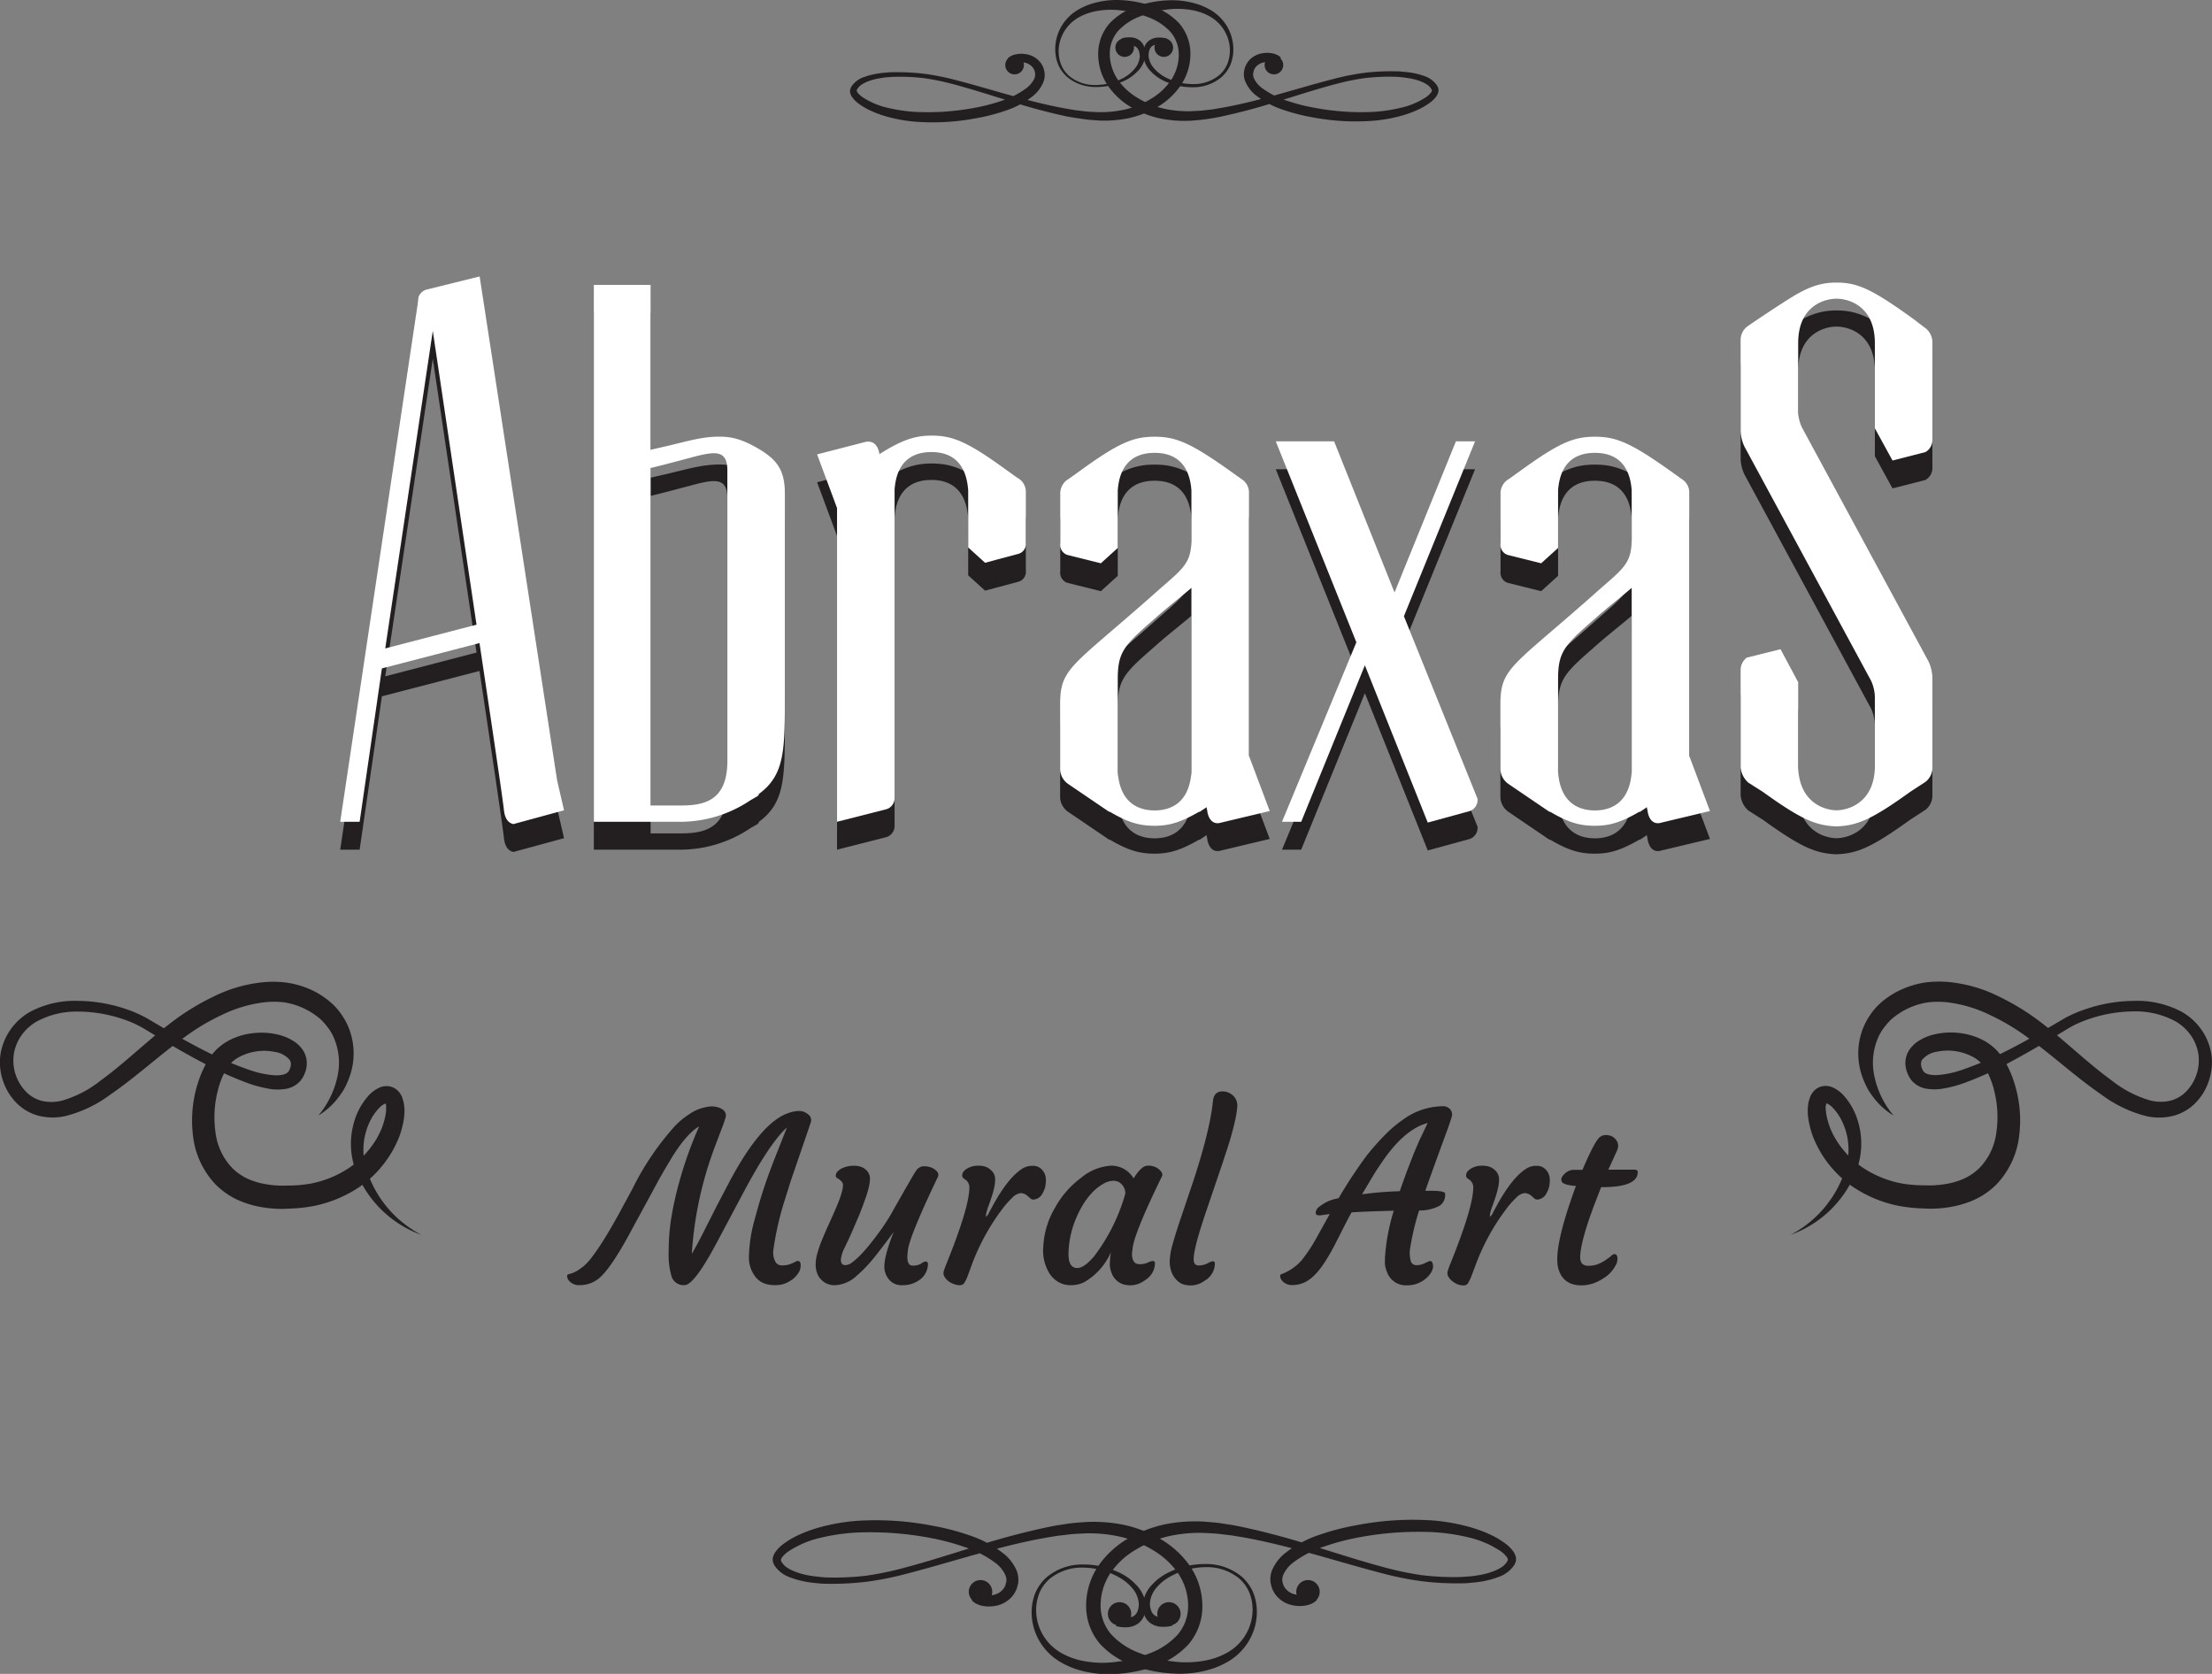 <svg xmlns="http://www.w3.org/2000/svg" viewBox="0 0 475.94 360.17" id="top_logo"><rect x="0" y="0" width="475.94" height="360.17" fill="#808080" stroke="none"/><title>layer_logo</title><g id="Layer_1" data-name="Layer 1"><g id="top_ornament"><path d="M508.21,353.82a4,4,0,0,0-1.25-.3,2.05,2.05,0,0,0-1.13.23,1.71,1.71,0,0,0-.7.88,3.7,3.7,0,0,0-.2,1.33,4.59,4.59,0,0,0,1.12,2.58,8.21,8.21,0,0,0,2.34,1.91,12.71,12.71,0,0,0,6,1.55,8.69,8.69,0,0,0,5.72-1.9,6.51,6.51,0,0,0,1.77-2.44,8,8,0,0,0,.55-3,8.44,8.44,0,0,0-2.19-5.51,8.67,8.67,0,0,0-2.35-1.82,12.08,12.08,0,0,0-2.81-1.07,17.14,17.14,0,0,0-6-.32,23.43,23.43,0,0,0-3,.54,23.16,23.16,0,0,0-2.89.92,12.48,12.48,0,0,0-4.8,3.15,7.47,7.47,0,0,0-1.81,5,10,10,0,0,0,1.63,5.35,13.5,13.5,0,0,0,4.23,4,19.17,19.17,0,0,0,5.53,2.33,24.12,24.12,0,0,0,6.07.61c1-.06,2.07-.07,3.1-.22l1.56-.18,1.55-.26c8.3-1.41,16.39-4.21,24.66-6.33a53.5,53.5,0,0,1,6.32-1.25,47.82,47.82,0,0,1,6.45-.35c.54,0,1.08,0,1.62.06s1.08.08,1.62.17a14.93,14.93,0,0,1,3.24.76,5.27,5.27,0,0,1,2.87,2.13c.08.16.15.31.22.49a1.51,1.51,0,0,1,.06.36c0,.11,0,.22,0,.34a2.87,2.87,0,0,1-.41,1,6.06,6.06,0,0,1-1.26,1.31,13.92,13.92,0,0,1-2.91,1.72,23.55,23.55,0,0,1-3.1,1.14,32.37,32.37,0,0,1-6.45,1.17,49.83,49.83,0,0,1-13-.75,41.56,41.56,0,0,1-6.34-1.63,19.31,19.31,0,0,1-5.93-3.19,7.51,7.51,0,0,1-2.21-3,4.18,4.18,0,0,1-.23-2.06,7,7,0,0,1,.25-1,6.07,6.07,0,0,1,.48-.91,4.82,4.82,0,0,1,3.31-2,5.51,5.51,0,0,1,1.9,0,4,4,0,0,1,1,.28,2.77,2.77,0,0,1,1,.7L532,357.63a2.1,2.1,0,0,0-.89-.3,4.3,4.3,0,0,0-1.29,0,2.87,2.87,0,0,0-2,1.24,2.92,2.92,0,0,0-.25.5c0,.19-.11.4-.13.57a2.25,2.25,0,0,0,.14,1.07,5.47,5.47,0,0,0,1.64,2.05,18.28,18.28,0,0,0,5.3,2.76,40.47,40.47,0,0,0,6,1.56A54.2,54.2,0,0,0,553,368a34.05,34.05,0,0,0,6.13-.88,16.71,16.71,0,0,0,5.56-2.34,4.71,4.71,0,0,0,1-.94,1.28,1.28,0,0,0,.21-.43.13.13,0,0,1,0-.06s0,0,0,0l-.1-.24a3,3,0,0,0-.85-.93,7.45,7.45,0,0,0-1.28-.69,12.48,12.48,0,0,0-2.94-.78c-.51-.1-1-.13-1.55-.2s-1-.08-1.56-.09a44.18,44.18,0,0,0-6.29.31,53,53,0,0,0-6.18,1.28c-4.1,1.08-8.14,2.41-12.21,3.65A126.63,126.63,0,0,1,520.5,369l-1.59.31-1.6.24c-1.07.18-2.17.23-3.26.33a26.32,26.32,0,0,1-6.61-.48,21.63,21.63,0,0,1-6.26-2.42,15.68,15.68,0,0,1-5-4.64,12,12,0,0,1-2.09-6.67,10,10,0,0,1,2.42-6.7,14.22,14.22,0,0,1,5.83-3.69,23.36,23.36,0,0,1,6.54-1.29,18.33,18.33,0,0,1,6.62.83,14.16,14.16,0,0,1,3.06,1.42,10,10,0,0,1,2.51,2.26,9.74,9.74,0,0,1,2.1,6.23,8.69,8.69,0,0,1-.69,3.25,7.38,7.38,0,0,1-2,2.64,9.42,9.42,0,0,1-6.12,2.06,14.07,14.07,0,0,1-6.33-1.47,9.44,9.44,0,0,1-2.67-2,5.63,5.63,0,0,1-1.55-3.09,4.72,4.72,0,0,1,.13-1.83,3.08,3.08,0,0,1,1.12-1.66,3.4,3.4,0,0,1,1.9-.63,5.29,5.29,0,0,1,1.88.21Z" transform="translate(-257.8 -343.91)" fill="#231f20"/><path d="M506.21,354.15a2,2,0,1,1,2,2A2,2,0,0,1,506.21,354.15Z" transform="translate(-257.8 -343.91)" fill="#231f20"/><path d="M529.9,357.91a2,2,0,1,1,2,2A2,2,0,0,1,529.9,357.91Z" transform="translate(-257.8 -343.91)" fill="#231f20"/><path d="M499.18,352.16a5.29,5.29,0,0,1,1.88-.21,3.4,3.4,0,0,1,1.9.63,3.08,3.08,0,0,1,1.12,1.66,4.72,4.72,0,0,1,.13,1.83,5.63,5.63,0,0,1-1.55,3.09,9.44,9.44,0,0,1-2.67,2,14.07,14.07,0,0,1-6.33,1.47,9.42,9.42,0,0,1-6.12-2.06,7.38,7.38,0,0,1-2-2.64,8.69,8.69,0,0,1-.69-3.25,9.74,9.74,0,0,1,2.1-6.23,10,10,0,0,1,2.51-2.26,14.16,14.16,0,0,1,3.06-1.42,18.33,18.33,0,0,1,6.62-.83,23.36,23.36,0,0,1,6.54,1.29,14.22,14.22,0,0,1,5.83,3.69,10,10,0,0,1,2.42,6.7,12,12,0,0,1-2.09,6.67,15.68,15.68,0,0,1-5,4.64,21.63,21.63,0,0,1-6.26,2.42,26.32,26.32,0,0,1-6.61.48c-1.09-.1-2.19-.15-3.26-.33l-1.6-.24L487.5,369a126.63,126.63,0,0,1-12.41-3.33c-4.07-1.24-8.11-2.57-12.21-3.65a53,53,0,0,0-6.18-1.28,44.18,44.18,0,0,0-6.29-.31c-.52,0-1,.06-1.56.09s-1,.1-1.55.2a12.48,12.48,0,0,0-2.94.78,7.45,7.45,0,0,0-1.28.69,3,3,0,0,0-.85.93l-.1.24s0,0,0,0a.13.13,0,0,1,0,.06,1.28,1.28,0,0,0,.21.43,4.71,4.71,0,0,0,1,.94,16.71,16.71,0,0,0,5.56,2.34A34.05,34.05,0,0,0,455,368a54.2,54.2,0,0,0,12.44-.88,40.47,40.47,0,0,0,6-1.56,18.28,18.28,0,0,0,5.3-2.76,5.47,5.47,0,0,0,1.64-2.05,2.25,2.25,0,0,0,.14-1.07c0-.17-.09-.38-.13-.57a2.92,2.92,0,0,0-.25-.5,2.87,2.87,0,0,0-2-1.24,4.3,4.3,0,0,0-1.29,0,2.1,2.1,0,0,0-.89.3l-1.36-1.13a2.77,2.77,0,0,1,1-.7,4,4,0,0,1,1-.28,5.51,5.51,0,0,1,1.9,0,4.82,4.82,0,0,1,3.31,2,6.07,6.07,0,0,1,.48.91,7,7,0,0,1,.25,1,4.18,4.18,0,0,1-.23,2.06,7.51,7.51,0,0,1-2.21,3,19.31,19.31,0,0,1-5.93,3.19,41.56,41.56,0,0,1-6.34,1.63,49.83,49.83,0,0,1-13,.75,32.37,32.37,0,0,1-6.45-1.17,23.55,23.55,0,0,1-3.1-1.14,13.92,13.92,0,0,1-2.91-1.72,6.06,6.06,0,0,1-1.26-1.31,2.87,2.87,0,0,1-.41-1c0-.12,0-.23,0-.34a1.51,1.51,0,0,1,.06-.36c.07-.18.14-.33.21-.49a5.33,5.33,0,0,1,2.88-2.13,15,15,0,0,1,3.23-.76c.55-.09,1.09-.12,1.63-.17s1.08-.07,1.62-.06a47.82,47.82,0,0,1,6.45.35,53.5,53.5,0,0,1,6.32,1.25c8.27,2.12,16.36,4.92,24.66,6.33l1.55.26,1.56.18c1,.15,2.07.16,3.1.22a24.12,24.12,0,0,0,6.07-.61,19.17,19.17,0,0,0,5.53-2.33,13.5,13.5,0,0,0,4.23-4,10,10,0,0,0,1.63-5.35,7.47,7.47,0,0,0-1.81-5,12.48,12.48,0,0,0-4.8-3.15,23.16,23.16,0,0,0-2.89-.92,23.43,23.43,0,0,0-3-.54,17.14,17.14,0,0,0-6,.32,12.08,12.08,0,0,0-2.81,1.07,8.67,8.67,0,0,0-2.35,1.82,8.44,8.44,0,0,0-2.19,5.51,8,8,0,0,0,.55,3,6.51,6.51,0,0,0,1.77,2.44,8.69,8.69,0,0,0,5.72,1.9,12.71,12.71,0,0,0,5.95-1.55,8.21,8.21,0,0,0,2.34-1.91,4.59,4.59,0,0,0,1.12-2.58,3.7,3.7,0,0,0-.2-1.33,1.71,1.71,0,0,0-.7-.88,2.05,2.05,0,0,0-1.13-.23,4,4,0,0,0-1.25.3Z" transform="translate(-257.8 -343.91)" fill="#231f20"/><path d="M501.79,354.15a2,2,0,1,0-2,2A2,2,0,0,0,501.79,354.15Z" transform="translate(-257.8 -343.91)" fill="#231f20"/><path d="M478.1,357.91a2,2,0,1,0-2,2A2,2,0,0,0,478.1,357.91Z" transform="translate(-257.8 -343.91)" fill="#231f20"/></g><g id="base_ornament"><path d="M498.68,691.58a4.87,4.87,0,0,0,1.59.37,2.56,2.56,0,0,0,1.41-.28,2.13,2.13,0,0,0,.89-1.12,4.71,4.71,0,0,0,.26-1.67,5.92,5.92,0,0,0-1.42-3.27,10.27,10.27,0,0,0-3-2.4,16,16,0,0,0-7.52-2,10.92,10.92,0,0,0-7.22,2.4,8.28,8.28,0,0,0-2.24,3.09,9.8,9.8,0,0,0-.69,3.76,10.59,10.59,0,0,0,2.76,7,11,11,0,0,0,3,2.31,16,16,0,0,0,3.55,1.35,21.86,21.86,0,0,0,7.61.41,28.87,28.87,0,0,0,3.78-.7,27.67,27.67,0,0,0,3.65-1.15,15.63,15.63,0,0,0,6.06-4,9.48,9.48,0,0,0,2.29-6.37,12.55,12.55,0,0,0-2.07-6.76,17.07,17.07,0,0,0-5.33-5,24.24,24.24,0,0,0-7-2.94,30.65,30.65,0,0,0-7.67-.77c-1.3.08-2.6.09-3.91.28l-2,.23-2,.32c-10.48,1.79-20.69,5.32-31.14,8a66.76,66.76,0,0,1-8,1.57,59.77,59.77,0,0,1-8.14.45c-.68,0-1.36,0-2-.07s-1.37-.11-2.05-.22a19,19,0,0,1-4.08-1,6.75,6.75,0,0,1-3.64-2.69c-.09-.21-.19-.39-.27-.62a3.54,3.54,0,0,1-.08-.45c0-.14,0-.29,0-.43a3.53,3.53,0,0,1,.53-1.29,7.42,7.42,0,0,1,1.59-1.66,18.26,18.26,0,0,1,3.67-2.17,29.76,29.76,0,0,1,3.92-1.44,41.92,41.92,0,0,1,8.14-1.48,63.23,63.23,0,0,1,16.38,1,52.33,52.33,0,0,1,8,2.06,24.25,24.25,0,0,1,7.49,4,9.42,9.42,0,0,1,2.8,3.72,5.43,5.43,0,0,1,.29,2.61,9.37,9.37,0,0,1-.33,1.24,6.54,6.54,0,0,1-.6,1.14,6.08,6.08,0,0,1-4.18,2.53,6.85,6.85,0,0,1-2.39,0,4.89,4.89,0,0,1-1.23-.36,3.31,3.31,0,0,1-1.25-.88l1.72-1.43a2.57,2.57,0,0,0,1.12.38,4.66,4.66,0,0,0,1.62-.06,3.58,3.58,0,0,0,2.49-1.55,3,3,0,0,0,.32-.64c0-.24.14-.5.17-.72a2.77,2.77,0,0,0-.19-1.34,6.76,6.76,0,0,0-2.07-2.6,22.86,22.86,0,0,0-6.69-3.48,50.81,50.81,0,0,0-7.58-2,69.23,69.23,0,0,0-15.72-1.12,42.86,42.86,0,0,0-7.74,1.12,21,21,0,0,0-7,3,5.91,5.91,0,0,0-1.25,1.18,2.06,2.06,0,0,0-.27.54.22.22,0,0,1,0,.08s0,0,0,.05l.12.3a3.83,3.83,0,0,0,1.08,1.18,8.53,8.53,0,0,0,1.61.86,15.82,15.82,0,0,0,3.72,1c.64.12,1.3.16,1.95.24s1.31.11,2,.12a57.08,57.08,0,0,0,7.94-.4,66.41,66.41,0,0,0,7.81-1.61c5.17-1.36,10.27-3,15.42-4.61a158.45,158.45,0,0,1,15.67-4.2l2-.39,2-.3c1.35-.24,2.74-.3,4.11-.42a33.16,33.16,0,0,1,8.36.6,27.22,27.22,0,0,1,7.9,3.06,19.86,19.86,0,0,1,6.36,5.86,15.19,15.19,0,0,1,2.63,8.42,12.51,12.51,0,0,1-3.06,8.46,17.94,17.94,0,0,1-7.35,4.67,29.37,29.37,0,0,1-8.27,1.62,23,23,0,0,1-8.36-1,18,18,0,0,1-3.86-1.79,12.72,12.72,0,0,1-3.17-2.86,12.31,12.31,0,0,1-2.66-7.87,11.07,11.07,0,0,1,.87-4.09,9.44,9.44,0,0,1,2.52-3.34,11.9,11.9,0,0,1,7.73-2.61,17.76,17.76,0,0,1,8,1.87,11.85,11.85,0,0,1,3.38,2.52,7.19,7.19,0,0,1,2,3.91,6,6,0,0,1-.17,2.31,3.94,3.94,0,0,1-1.41,2.09,4.39,4.39,0,0,1-2.4.8,7,7,0,0,1-2.38-.26Z" transform="translate(-257.8 -343.91)" fill="#231f20"/><path d="M501.2,691.16a2.51,2.51,0,1,1-2.51-2.51A2.51,2.51,0,0,1,501.2,691.16Z" transform="translate(-257.8 -343.91)" fill="#231f20"/><path d="M471.29,686.4a2.52,2.52,0,1,1-2.52-2.51A2.52,2.52,0,0,1,471.29,686.4Z" transform="translate(-257.8 -343.91)" fill="#231f20"/><path d="M510.09,693.68a7,7,0,0,1-2.38.26,4.39,4.39,0,0,1-2.4-.8,3.94,3.94,0,0,1-1.41-2.09,6,6,0,0,1-.17-2.31,7.19,7.19,0,0,1,2-3.91,11.85,11.85,0,0,1,3.38-2.52,17.76,17.76,0,0,1,8-1.87,11.9,11.9,0,0,1,7.73,2.61,9.44,9.44,0,0,1,2.52,3.34,11.07,11.07,0,0,1,.87,4.09,12.31,12.31,0,0,1-2.66,7.87,12.72,12.72,0,0,1-3.17,2.86,18,18,0,0,1-3.86,1.79,23,23,0,0,1-8.36,1,29.37,29.37,0,0,1-8.27-1.62,17.94,17.94,0,0,1-7.35-4.67,12.51,12.51,0,0,1-3.06-8.46,15.19,15.19,0,0,1,2.63-8.42,19.86,19.86,0,0,1,6.36-5.86,27.22,27.22,0,0,1,7.9-3.06,33.16,33.16,0,0,1,8.36-.6c1.37.12,2.76.18,4.11.42l2,.3,2,.39a158.45,158.45,0,0,1,15.67,4.2c5.15,1.56,10.25,3.25,15.42,4.61a66.41,66.41,0,0,0,7.81,1.61,57.08,57.08,0,0,0,7.94.4c.67,0,1.32-.08,2-.12s1.31-.12,2-.24a15.82,15.82,0,0,0,3.72-1,8.53,8.53,0,0,0,1.61-.86,3.83,3.83,0,0,0,1.08-1.18l.12-.3s0,0,0-.05a.22.22,0,0,1,0-.08,2.06,2.06,0,0,0-.27-.54,5.91,5.91,0,0,0-1.25-1.18,21,21,0,0,0-7-3,42.86,42.86,0,0,0-7.74-1.12,69.23,69.23,0,0,0-15.72,1.12,50.81,50.81,0,0,0-7.58,2,22.86,22.86,0,0,0-6.69,3.48,6.76,6.76,0,0,0-2.07,2.6,2.77,2.77,0,0,0-.19,1.34c0,.22.12.48.17.72a3,3,0,0,0,.32.64,3.58,3.58,0,0,0,2.49,1.55,4.66,4.66,0,0,0,1.62.06,2.57,2.57,0,0,0,1.12-.38l1.72,1.43a3.31,3.31,0,0,1-1.25.88,4.89,4.89,0,0,1-1.23.36,6.85,6.85,0,0,1-2.39,0,6.08,6.08,0,0,1-4.18-2.53,6.54,6.54,0,0,1-.6-1.14,9.37,9.37,0,0,1-.33-1.24,5.43,5.43,0,0,1,.29-2.61,9.42,9.42,0,0,1,2.8-3.72,24.25,24.25,0,0,1,7.49-4,52.33,52.33,0,0,1,8-2.06,63.23,63.23,0,0,1,16.38-1,41.92,41.92,0,0,1,8.14,1.48,29.76,29.76,0,0,1,3.92,1.44,18.26,18.26,0,0,1,3.67,2.17,7.42,7.42,0,0,1,1.59,1.66,3.53,3.53,0,0,1,.53,1.29c0,.14,0,.29,0,.43a3.54,3.54,0,0,1-.08.45c-.08.23-.18.41-.27.62a6.75,6.75,0,0,1-3.64,2.69,19,19,0,0,1-4.08,1c-.68.11-1.37.15-2.05.22s-1.37.08-2,.07a59.77,59.77,0,0,1-8.14-.45,66.76,66.76,0,0,1-8-1.57c-10.45-2.68-20.66-6.21-31.14-8l-2-.32-2-.23c-1.31-.19-2.61-.2-3.91-.28a30.65,30.65,0,0,0-7.67.77,24.24,24.24,0,0,0-7,2.94,17.07,17.07,0,0,0-5.33,5,12.55,12.55,0,0,0-2.07,6.76,9.48,9.48,0,0,0,2.29,6.37,15.63,15.63,0,0,0,6.06,4,27.67,27.67,0,0,0,3.65,1.15,28.87,28.87,0,0,0,3.78.7,21.86,21.86,0,0,0,7.61-.41,16,16,0,0,0,3.55-1.35,11,11,0,0,0,3-2.31,10.59,10.59,0,0,0,2.76-7,9.8,9.8,0,0,0-.69-3.76,8.28,8.28,0,0,0-2.24-3.09,10.92,10.92,0,0,0-7.22-2.4,16,16,0,0,0-7.52,2,10.27,10.27,0,0,0-3,2.4,5.92,5.92,0,0,0-1.42,3.27,4.71,4.71,0,0,0,.26,1.67,2.13,2.13,0,0,0,.89,1.12,2.56,2.56,0,0,0,1.41.28,4.87,4.87,0,0,0,1.59-.37Z" transform="translate(-257.8 -343.91)" fill="#231f20"/><path d="M506.8,691.16a2.51,2.51,0,1,0,2.51-2.51A2.51,2.51,0,0,0,506.8,691.16Z" transform="translate(-257.8 -343.91)" fill="#231f20"/><path d="M536.71,686.4a2.52,2.52,0,1,0,2.52-2.51A2.52,2.52,0,0,0,536.71,686.4Z" transform="translate(-257.8 -343.91)" fill="#231f20"/></g><path id="side_ornament" d="M348.47,609.61a23.8,23.8,0,0,1-14.23-14.08,16.73,16.73,0,0,1-.09-10.74,14.25,14.25,0,0,1,2.77-4.93,7.11,7.11,0,0,1,2.69-2,3.76,3.76,0,0,1,2.38-.11,3.61,3.61,0,0,1,2,1.6l.26.47a4.43,4.43,0,0,1,.15.43c.1.3.18.59.26.89a15.18,15.18,0,0,1,.17,1.61,13.8,13.8,0,0,1-.31,2.91,22.32,22.32,0,0,1-.77,2.72,26,26,0,0,1-1.15,2.52,23.74,23.74,0,0,1-7.24,8.25,27.22,27.22,0,0,1-10.1,4.26,33.87,33.87,0,0,1-5.39.56,24.58,24.58,0,0,1-5.46-.27,21.38,21.38,0,0,1-5.47-1.61,16.53,16.53,0,0,1-4.83-3.4,18.19,18.19,0,0,1-4.78-10.38,26.53,26.53,0,0,1,.91-10.91,23.61,23.61,0,0,1,2.18-5.13,13.57,13.57,0,0,1,1.83-2.41,12,12,0,0,1,2.43-1.87,14.27,14.27,0,0,1,5.54-1.77,15.42,15.42,0,0,1,5.69.38,11.16,11.16,0,0,1,2.79,1.16,6.82,6.82,0,0,1,2.42,2.34,5.17,5.17,0,0,1,.59,3.61,6.32,6.32,0,0,1-.53,1.59l-.18.36-.26.4a3.53,3.53,0,0,1-.61.73,5.36,5.36,0,0,1-3.13,1.45,10.51,10.51,0,0,1-2.92,0,26.39,26.39,0,0,1-5.16-1.35,74,74,0,0,1-9.31-4.23c-3-1.57-5.93-3.23-8.82-5l-4.29-2.59a24.13,24.13,0,0,0-4.38-1.92,30.23,30.23,0,0,0-9.5-1.58,17.94,17.94,0,0,0-9,2.18,10.41,10.41,0,0,0-3.25,3,9.73,9.73,0,0,0-1.61,4.07,9.62,9.62,0,0,0,2.65,8,7.21,7.21,0,0,0,3.54,2,9.19,9.19,0,0,0,4.23-.1,24.07,24.07,0,0,0,8.23-4.28c5.28-3.82,10-8.55,15.51-12.72a52.14,52.14,0,0,1,8.93-5.43,30.63,30.63,0,0,1,10.27-3,22.52,22.52,0,0,1,5.56.08A19.57,19.57,0,0,1,325,557a17.73,17.73,0,0,1,4.66,3.24,15.17,15.17,0,0,1,3.16,4.8,14.87,14.87,0,0,1,.05,10.94,19.3,19.3,0,0,1-1.13,2.44,21.12,21.12,0,0,1-1.55,2.16,15.81,15.81,0,0,1-3.9,3.37,19.36,19.36,0,0,0,4.17-8.66,13.63,13.63,0,0,0-1.1-8.69l-.53-.93c-.18-.3-.43-.57-.63-.86a14.17,14.17,0,0,0-1.42-1.58,15.54,15.54,0,0,0-7.8-3.64,18,18,0,0,0-4.46,0,28.72,28.72,0,0,0-8.89,2.65,47.35,47.35,0,0,0-8.24,4.92c-5.29,3.78-10.22,8.42-15.91,12.31a27.16,27.16,0,0,1-9.64,4.59,12.48,12.48,0,0,1-5.73-.08,10.36,10.36,0,0,1-5-3,12.34,12.34,0,0,1-2.79-4.92,12,12,0,0,1-.36-5.62,12.67,12.67,0,0,1,2.2-5.13,12.86,12.86,0,0,1,4.12-3.69,20.44,20.44,0,0,1,10.3-2.35A32.83,32.83,0,0,1,284.83,561a26.91,26.91,0,0,1,4.79,2.13l4.34,2.55c2.89,1.67,5.79,3.29,8.76,4.76a71.87,71.87,0,0,0,9.08,3.8,21.06,21.06,0,0,0,4.59,1c1.48.16,2.95-.07,3.41-.7.08,0,.12-.16.17-.24l.09-.13.08-.21a2.67,2.67,0,0,0,.23-.79,1.64,1.64,0,0,0-.26-1.22,5.09,5.09,0,0,0-3.11-1.69,11.51,11.51,0,0,0-8.19,1.34,7.86,7.86,0,0,0-1.49,1.24,9.84,9.84,0,0,0-1.13,1.64,18.86,18.86,0,0,0-1.55,4.17,23.22,23.22,0,0,0-.46,9,13.34,13.34,0,0,0,3.54,7.52,11.68,11.68,0,0,0,3.34,2.36,16,16,0,0,0,4.13,1.21,22,22,0,0,0,4.55.26,29.42,29.42,0,0,0,4.6-.36,22.65,22.65,0,0,0,8.35-3.29,19.68,19.68,0,0,0,6.16-6.45,22.12,22.12,0,0,0,1-2,16.42,16.42,0,0,0,.68-2.09,11,11,0,0,0,.35-2c0-.29,0-.63,0-.89s-.07-.51-.13-.58,0,0,.13,0,.09,0-.09,0a3.45,3.45,0,0,0-1.36.92,11.25,11.25,0,0,0-2.35,3.64,14,14,0,0,0-.62,9A24,24,0,0,0,348.47,609.61Z" transform="translate(-257.8 -343.91)" fill="#231f20"/><path id="side_ornament-2" data-name="side_ornament" d="M643.06,609.61a24,24,0,0,0,12-14.76,13.94,13.94,0,0,0-.62-9,11.25,11.25,0,0,0-2.35-3.64,3.45,3.45,0,0,0-1.36-.92c-.18-.06-.2,0-.09,0s.18-.09.13,0-.06.4-.13.58,0,.6,0,.89a11,11,0,0,0,.35,2,16.42,16.42,0,0,0,.68,2.09,22.12,22.12,0,0,0,1,2,19.68,19.68,0,0,0,6.16,6.45,22.65,22.65,0,0,0,8.35,3.29,29.42,29.42,0,0,0,4.6.36,22,22,0,0,0,4.55-.26,16,16,0,0,0,4.13-1.21,11.68,11.68,0,0,0,3.34-2.36,13.34,13.34,0,0,0,3.54-7.52,23.22,23.22,0,0,0-.46-9,18.38,18.38,0,0,0-1.55-4.17,9.84,9.84,0,0,0-1.13-1.64,7.86,7.86,0,0,0-1.49-1.24,11.51,11.51,0,0,0-8.19-1.34,5.09,5.09,0,0,0-3.11,1.69,1.64,1.64,0,0,0-.26,1.22,2.67,2.67,0,0,0,.23.79l.08.21.09.13c.05.08.09.19.17.24.46.63,1.93.86,3.41.7a21.06,21.06,0,0,0,4.59-1,71.26,71.26,0,0,0,9.08-3.8c3-1.47,5.87-3.09,8.76-4.76l4.34-2.55A26.91,26.91,0,0,1,706.7,561a32.83,32.83,0,0,1,10.23-1.73,20.44,20.44,0,0,1,10.3,2.35,12.86,12.86,0,0,1,4.12,3.69,12.67,12.67,0,0,1,2.2,5.13,12,12,0,0,1-.36,5.62A12.22,12.22,0,0,1,730.4,581a10.36,10.36,0,0,1-5,3,12.48,12.48,0,0,1-5.73.08,27.16,27.16,0,0,1-9.64-4.59c-5.69-3.89-10.62-8.53-15.9-12.31a47.8,47.8,0,0,0-8.25-4.92A28.72,28.72,0,0,0,677,559.6a18,18,0,0,0-4.46,0,15.54,15.54,0,0,0-7.8,3.64,14.17,14.17,0,0,0-1.42,1.58c-.2.29-.45.56-.63.86l-.53.93a13.63,13.63,0,0,0-1.1,8.69,19.28,19.28,0,0,0,4.18,8.66,15.68,15.68,0,0,1-3.91-3.37,21.12,21.12,0,0,1-1.55-2.16,19.3,19.3,0,0,1-1.13-2.44,14.87,14.87,0,0,1,.05-10.94,15.17,15.17,0,0,1,3.16-4.8,17.73,17.73,0,0,1,4.66-3.24,19.57,19.57,0,0,1,5.38-1.68,22.52,22.52,0,0,1,5.56-.08,30.56,30.56,0,0,1,10.27,3,52.14,52.14,0,0,1,8.93,5.43c5.49,4.17,10.23,8.9,15.51,12.72a24,24,0,0,0,8.24,4.28,9.15,9.15,0,0,0,4.22.1,7.21,7.21,0,0,0,3.54-2,9.62,9.62,0,0,0,2.65-8,9.73,9.73,0,0,0-1.61-4.07,10.41,10.41,0,0,0-3.25-3,17.94,17.94,0,0,0-9-2.18,30.23,30.23,0,0,0-9.5,1.58,24.13,24.13,0,0,0-4.38,1.92l-4.29,2.59c-2.89,1.73-5.82,3.39-8.82,5a73.34,73.34,0,0,1-9.31,4.23,26.47,26.47,0,0,1-5.15,1.35,10.57,10.57,0,0,1-2.93,0,5.36,5.36,0,0,1-3.13-1.45,3.53,3.53,0,0,1-.61-.73l-.26-.4-.17-.36a6,6,0,0,1-.54-1.59,5.17,5.17,0,0,1,.59-3.61,6.82,6.82,0,0,1,2.42-2.34,11.16,11.16,0,0,1,2.79-1.16,15.42,15.42,0,0,1,5.69-.38,14.27,14.27,0,0,1,5.54,1.77,12,12,0,0,1,2.43,1.87,13.57,13.57,0,0,1,1.83,2.41,23.13,23.13,0,0,1,2.18,5.13,26.36,26.36,0,0,1,.91,10.91,18.19,18.19,0,0,1-4.78,10.38,16.53,16.53,0,0,1-4.83,3.4,21.38,21.38,0,0,1-5.47,1.61,24.58,24.58,0,0,1-5.46.27,33.87,33.87,0,0,1-5.39-.56,27.1,27.1,0,0,1-10.09-4.26,23.67,23.67,0,0,1-7.25-8.25,26,26,0,0,1-1.15-2.52,20.63,20.63,0,0,1-.76-2.72,13.17,13.17,0,0,1-.32-2.91,15.18,15.18,0,0,1,.17-1.61c.08-.3.17-.59.26-.89a4.43,4.43,0,0,1,.15-.43l.26-.47a3.64,3.64,0,0,1,2-1.6,3.76,3.76,0,0,1,2.38.11,7.11,7.11,0,0,1,2.69,2,14.1,14.1,0,0,1,2.77,4.93,16.73,16.73,0,0,1-.09,10.74A23.8,23.8,0,0,1,643.06,609.61Z" transform="translate(-257.8 -343.91)" fill="#231f20"/><path d="M429.45,615.23c.41,0,.62.29.62.87a3,3,0,0,1-.32,1.44,5.51,5.51,0,0,1-.74,1,5,5,0,0,1-1.06.89,5.63,5.63,0,0,1-3.16,1,7,7,0,0,1-2.63-.4,4.61,4.61,0,0,1-1.69-1.22,6.76,6.76,0,0,1-1.52-4.7,31.2,31.2,0,0,1,1.23-7.81q1.23-4.62,2.37-7.9c.76-2.19,1.55-4.28,2.35-6.27l2.22-5.63q-3.64,3.27-9.23,13.76l-6,11.27q-4.77,8.91-6.81,8.9a2.73,2.73,0,0,1-2.74-1.72,16.63,16.63,0,0,1-.66-5.6,44.3,44.3,0,0,1,.63-7.58,71.69,71.69,0,0,1,1.59-7.1,85.27,85.27,0,0,1,4.33-12.15q-2.59,1.46-5.74,6.47c-1.61,2.67-2.74,4.63-3.39,5.86l-6.35,11.69q-4,7.2-6.38,8.9a6.4,6.4,0,0,1-3.76,1.23,2.84,2.84,0,0,1-2.49-1.08,1.51,1.51,0,0,1-.29-.81c0-.25.07-.39.22-.44a6.89,6.89,0,0,0,2.15-.88c.42-.3.84-.61,1.25-.93a12.15,12.15,0,0,0,1.79-2q1.19-1.56,2.56-3.76t2.88-4.93l3.13-5.76a59.44,59.44,0,0,1,9-13.41,15.72,15.72,0,0,1,3.3-2.78,9.14,9.14,0,0,1,3.76-1.55,5,5,0,0,1,1.1-.13,4.89,4.89,0,0,1,1.13.15,3.21,3.21,0,0,1,1.1.47,1.55,1.55,0,0,1,.64,2c-.14.49-.39,1.23-.77,2.21l-1.33,3.52a79.36,79.36,0,0,0-5.09,23.38q1.31-2.25,2.63-4.9l2.78-5.49,2.93-5.58q6.76-12.55,12.58-14.37a6.5,6.5,0,0,1,2-.4,3.15,3.15,0,0,1,1.28.21,3.24,3.24,0,0,1,.84.53,1.48,1.48,0,0,1,.59,1.61c-.18.55-.42,1.25-.71,2.11l-3.57,10.41-1.28,4.08a64.78,64.78,0,0,0-2.51,10.88,4.23,4.23,0,0,0,.36,2.49,1.54,1.54,0,0,0,1.39.9,5.68,5.68,0,0,0,1.39-.13,4.86,4.86,0,0,0,.87-.31l.64-.29A1,1,0,0,1,429.45,615.23Z" transform="translate(-257.8 -343.91)" fill="#231f20"/><path d="M456.89,615.35a.5.5,0,0,1,.57.57,4.27,4.27,0,0,1-2.12,3.59,6,6,0,0,1-3.35.93,3.54,3.54,0,0,1-2.41-.73,4.19,4.19,0,0,1-1.5-3.25c0-1.63.68-4.11,2-7.46q-3.78,5.12-5.31,6.81a27.6,27.6,0,0,1-2.66,2.62,7.36,7.36,0,0,1-4.45,2,3.92,3.92,0,0,1-4.06-2.63,5.34,5.34,0,0,1-.3-1.86,8.77,8.77,0,0,1,.36-2.33,24.67,24.67,0,0,1,.92-2.7q.57-1.39,1.23-2.88l1.33-2.95q2.56-5.69,1.9-6.74a3.19,3.19,0,0,0-1.11-.94.62.62,0,0,1-.3-.6A1.23,1.23,0,0,1,438,596a3.36,3.36,0,0,1,.92-.69,5.76,5.76,0,0,1,2.41-.56,4.89,4.89,0,0,1,1.84.26,3,3,0,0,1,1,.65,2.5,2.5,0,0,1,.81,1.8,8.91,8.91,0,0,1-.32,2.2q-.31,1.22-.84,2.64c-.34,1-.72,1.94-1.13,3-1.13,2.65-1.89,4.41-2.29,5.26l-.91,1.9a7.08,7.08,0,0,0-.76,2.38,1.63,1.63,0,0,0,.22,1,1,1,0,0,0,.8.28,2.42,2.42,0,0,0,1.34-.54,14,14,0,0,0,1.68-1.45c.6-.61,1.23-1.31,1.89-2.11s1.3-1.62,1.92-2.47a43.57,43.57,0,0,0,2.71-4q5.21-9.23,5.56-9.64a2.11,2.11,0,0,1,1.61-1.06,5.15,5.15,0,0,1,1.44.18,3.4,3.4,0,0,1,1.06.53q1,.76.66,1.53-6,12.53-6.47,15.75c-.08.74-.12,1.24-.12,1.52,0,1.25.37,1.87,1.13,1.87a3.54,3.54,0,0,0,1.75-.38A2.66,2.66,0,0,1,456.89,615.35Z" transform="translate(-257.8 -343.91)" fill="#231f20"/><path d="M461.91,619.61a3.25,3.25,0,0,1-.79-.83,1.86,1.86,0,0,1-.32-.78,2.23,2.23,0,0,1,.14-.82c.11-.32.25-.71.43-1.17q5-12.35,5-16.58a2,2,0,0,0-.81-1.67l-.49-.35a.73.73,0,0,1-.24-.6,1.27,1.27,0,0,1,.31-.83,2.93,2.93,0,0,1,.84-.69,4.61,4.61,0,0,1,2.17-.56,5.07,5.07,0,0,1,1.75.24,3.3,3.3,0,0,1,1.07.67,2.6,2.6,0,0,1,.95,1.87,8.49,8.49,0,0,1-.22,2c-.16.68-.34,1.34-.56,2s-.42,1.27-.64,1.85a11.34,11.34,0,0,0-.41,1.29,3.33,3.33,0,0,0-.15,1.08,2.1,2.1,0,0,0,.71-1l1-1.83c2.13-3.83,4.22-6.38,6.25-7.62a4.1,4.1,0,0,1,2.13-.52,2.55,2.55,0,0,1,2,.87,3.12,3.12,0,0,1,.8,1.93,6.44,6.44,0,0,1-.15,1.76,5.12,5.12,0,0,1-.55,1.32,2.33,2.33,0,0,1-2,1.38.94.94,0,0,1-.59-.22l-.55-.47a2.39,2.39,0,0,0-1.56-.71,3,3,0,0,0-1.82,1,18.93,18.93,0,0,0-2.23,2.53,47.53,47.53,0,0,0-6.35,11.52L466,618.48a7.51,7.51,0,0,1-.74,1.51,1.08,1.08,0,0,1-.94.45,3.5,3.5,0,0,1-1.26-.23A4.78,4.78,0,0,1,461.91,619.61Z" transform="translate(-257.8 -343.91)" fill="#231f20"/><path d="M501.36,613.65c0,1.51.53,2.27,1.6,2.27a4.23,4.23,0,0,0,1.83-.35,3,3,0,0,1,1-.34c.35,0,.52.18.52.54a4.4,4.4,0,0,1-2.21,3.64,5.19,5.19,0,0,1-4.78.79,4,4,0,0,1-2.36-2.44,4.83,4.83,0,0,1-.37-1.75,15.33,15.33,0,0,1,.25-2.7,13.69,13.69,0,0,1-5.69,6.44,6.24,6.24,0,0,1-2.88.69,5.29,5.29,0,0,1-2.64-.62,5.76,5.76,0,0,1-1.91-1.74,9.23,9.23,0,0,1-1.45-5.81,18.22,18.22,0,0,1,2.58-8.58,20,20,0,0,1,5.66-6.43,11,11,0,0,1,6.4-2.53,5.55,5.55,0,0,1,4.8,2.73q1.69-2.73,3-2.73a3.57,3.57,0,0,1,2.12.52c.9.65,1.22,1.23,1,1.72q-6.18,12.64-6.35,15.75A9,9,0,0,0,501.36,613.65Zm-13.66.1c0,2,.63,3,1.9,3q1.44,0,3.56-2.46a39.86,39.86,0,0,0,6.77-13.58,2.85,2.85,0,0,0-1.4-2.46,2.6,2.6,0,0,0-1.32-.27,4.36,4.36,0,0,0-2,.64,9.86,9.86,0,0,0-2.26,1.74,15.17,15.17,0,0,0-2.05,2.63,21,21,0,0,0-1.66,3.28A20.37,20.37,0,0,0,487.7,613.75Z" transform="translate(-257.8 -343.91)" fill="#231f20"/><path d="M510.86,619.21a4.85,4.85,0,0,1-1-1.63,6.6,6.6,0,0,1-.38-2.32,14.4,14.4,0,0,1,.6-3.53c.4-1.47.92-3.15,1.54-5l2.07-6.13q4.39-12.79,5.09-19.78c.15-1.38.82-2.07,2-2.07a3.09,3.09,0,0,1,1.87.54,2.92,2.92,0,0,1,1.38,2.41,19.39,19.39,0,0,1-.47,3.24c-.28,1.27-.64,2.66-1.08,4.16s-1,3.08-1.53,4.76l-3.39,10q-2.94,8.52-2.93,11c0,.89.36,1.33,1.08,1.33a4,4,0,0,0,1.88-.44,3.41,3.41,0,0,1,1.1-.45.45.45,0,0,1,.51.52,4.32,4.32,0,0,1-2.23,3.67,5.08,5.08,0,0,1-2.75,1,5.53,5.53,0,0,1-2-.29A3.82,3.82,0,0,1,510.86,619.21Z" transform="translate(-257.8 -343.91)" fill="#231f20"/><path d="M555.79,614.61a42.65,42.65,0,0,1,1.9-10.19c-4,.1-7,.22-9.08.35-.64,1.16-1.23,2.27-1.75,3.32l-1.53,3c-2,4-3.83,6.59-5.43,7.85a6.2,6.2,0,0,1-3.92,1.47,2.83,2.83,0,0,1-2.38-1,1.74,1.74,0,0,1-.35-.8c0-.25,0-.42.17-.5a10.67,10.67,0,0,0,4.61-3.23,34.66,34.66,0,0,0,3.1-4.75l2.78-5-1.55.22c-1,.18-1.48,0-1.48-.46a1.81,1.81,0,0,1,.89-1.41,8.5,8.5,0,0,1,3-1.52l1.06-.25a99,99,0,0,1,6.16-9.32A55.39,55.39,0,0,1,555.9,588a26.31,26.31,0,0,1,3.71-3.13,14.77,14.77,0,0,1,8.39-2.93,2.19,2.19,0,0,1,1.7.52,1.73,1.73,0,0,1,.46,1.73c-.18.62-.47,1.5-.88,2.65q-3.94,10.73-4.8,13.29l.71,0h.54c1.84,0,2.83.18,3,.54a2.89,2.89,0,0,1,0,.63,2.64,2.64,0,0,1-1.21,2.06,8.91,8.91,0,0,1-4.38,1,56.08,56.08,0,0,0-1.91,8,6.4,6.4,0,0,0,.15,3,1.19,1.19,0,0,0,1.08.77,4.09,4.09,0,0,0,1.15-.13,5.2,5.2,0,0,0,.79-.31l.63-.29a1,1,0,0,1,.51-.15.5.5,0,0,1,.43.33,2,2,0,0,1,.17.87,2.69,2.69,0,0,1-.45,1.3,5.22,5.22,0,0,1-1.2,1.34,6,6,0,0,1-3.88,1.37,4.29,4.29,0,0,1-4.43-3,5.11,5.11,0,0,1-.4-1.84Zm-4.92-13.73a77.79,77.79,0,0,1,8.12-.66c.46-1.41,1-2.81,1.48-4.19L562,592.1c.53-1.25,1-2.43,1.55-3.55l1.43-3q-5.12,1.32-10.11,8.83c-.71,1-1.4,2.13-2.07,3.25Z" transform="translate(-257.8 -343.91)" fill="#231f20"/><path d="M570.33,619.61a3.21,3.21,0,0,1-.78-.83,1.63,1.63,0,0,1-.32-.78,2.2,2.2,0,0,1,.13-.82c.11-.32.25-.71.43-1.17q5-12.35,5-16.58a2,2,0,0,0-.81-1.67l-.49-.35a.7.7,0,0,1-.23-.6,1.25,1.25,0,0,1,.3-.83,3.23,3.23,0,0,1,.84-.69,4.65,4.65,0,0,1,2.18-.56,5,5,0,0,1,1.74.24,3.46,3.46,0,0,1,1.08.67,2.63,2.63,0,0,1,.94,1.87,8,8,0,0,1-.22,2c-.15.68-.34,1.34-.55,2s-.43,1.27-.64,1.85a10,10,0,0,0-.42,1.29,3.67,3.67,0,0,0-.15,1.08,2.13,2.13,0,0,0,.72-1l1-1.83c2.13-3.83,4.21-6.38,6.25-7.62a4.09,4.09,0,0,1,2.12-.52,2.55,2.55,0,0,1,2,.87,3.06,3.06,0,0,1,.8,1.93,6.44,6.44,0,0,1-.15,1.76,5.12,5.12,0,0,1-.55,1.32,2.32,2.32,0,0,1-2,1.38,1,1,0,0,1-.59-.22l-.54-.47a2.39,2.39,0,0,0-1.56-.71,3,3,0,0,0-1.83,1,18.93,18.93,0,0,0-2.22,2.53,46.87,46.87,0,0,0-6.35,11.52l-1.08,2.86a8.1,8.1,0,0,1-.74,1.51,1.1,1.1,0,0,1-.95.45,3.41,3.41,0,0,1-1.25-.23A4.85,4.85,0,0,1,570.33,619.61Z" transform="translate(-257.8 -343.91)" fill="#231f20"/><path d="M605.11,613.75c.47,0,.71.32.71,1a2.87,2.87,0,0,1-.49,1.58,6.92,6.92,0,0,1-2.66,2.7,8.36,8.36,0,0,1-4.55,1.45c-2.64,0-4.32-1.18-5-3.54q-1.26-4.2,3.76-17.84c-1.88-.16-2.91-.49-3.07-1a1.51,1.51,0,0,1-.08-.48A1.11,1.11,0,0,1,594,597a3,3,0,0,1,.6-.66,2.72,2.72,0,0,1,1.75-.72h1.94c1.77-4.15,3-6.51,3.79-7.08a2,2,0,0,1,1.21-.4,2.91,2.91,0,0,1,1.1.18,2.23,2.23,0,0,1,.79.49,2.2,2.2,0,0,1,.79,1.65,2.73,2.73,0,0,1-.3,1.13l-1.82,4h.59l2.46,0,1.41,0,1.16,0c.47,0,.71.17.71.51q0,3.25-7.68,3.25h-.2l-1.67,4.33q-2.83,7.68-2.83,10.76a2.08,2.08,0,0,0,.39,1.34,1.85,1.85,0,0,0,1.48.48,5.2,5.2,0,0,0,2-.37,8.34,8.34,0,0,0,1.55-.83c.44-.3.82-.57,1.14-.82A1.44,1.44,0,0,1,605.11,613.75Z" transform="translate(-257.8 -343.91)" fill="#231f20"/></g><g id="Layer_4" data-name="Layer 4"><path d="M368.25,527.23c-1.32-.33-1.81-1.49-2-2.81-.16-2.14-5.28-36.14-5.28-36.14l-21,5.45-4.79,33H331l16.67-111.4.17-1.48a2.58,2.58,0,0,1,1.81-1.65L361,409.39l16.67,108.43,1.49,6.44ZM350.92,421.11l-10.23,68.32,19.64-5.11Z" transform="translate(-257.8 -343.91)" fill="#231f20"/><path d="M419.25,522.11a27.09,27.09,0,0,1-15.68,4.62h-18V411.21h12.21v35.48l3.64-.83c4.78-1.15,7.59-2,11.22-2,3.3,0,5.77,1,9.24,3.14,3,2,4.79,4,4.79,9.08v43.4c0,11.88,0,17.17-5.62,21.29V521a.16.16,0,0,0-.16.16Zm-4.95-71c0-4.46-2.64-4.13-7.59-2.81,0,0-6.11,1.65-8.92,2.31v72.62h6.28c4.78,0,10.23-.66,10.23-9.57Z" transform="translate(-257.8 -343.91)" fill="#231f20"/><path d="M437.9,526.73v-67.5l-4.29-11.55L444,445c1.48-.33,2.64.49,3,2.47v.17c4.95-3.14,7.75-4,11.22-4,4.62,0,7.76,1.32,16.17,7.43l2.31,1.65a3.39,3.39,0,0,1,1.82,3.13v10.89a2.2,2.2,0,0,1-1.49,2.31L469.75,471l-3.63-3.3V455.44c-.49-7.1-4.79-8.26-7.92-8.26s-7.43,1.16-7.92,8.09v66.35a2.49,2.49,0,0,1-2,2.47Z" transform="translate(-257.8 -343.91)" fill="#231f20"/><path d="M520.58,526.9c-1.48.49-2.64-.33-3-2.31,0-.33-.16-.66-.16-1l-1.49,1h-.16c-4,2.31-6.44,3-9.57,3s-5.61-.66-9.58-3h-.16c-1.49-1-8.75-5.94-8.75-5.94a4,4,0,0,1-1.81-3.14v-14c0-7.92,2.47-8.08,20-23.6,6.27-5.61,8.25-6.44,8.25-12.05V455.44c-.5-6.94-4.79-8.09-7.92-8.09s-7.43,1.15-7.93,8.09v12.37l-3.63,3.3-7.26-1.81a2.29,2.29,0,0,1-1.48-2.48V456.1a3.55,3.55,0,0,1,1.81-3.14l2.31-1.65c8.42-6.11,11.56-7.43,16.18-7.43s7.75,1.32,16.34,7.43l2.31,1.65a3.41,3.41,0,0,1,1.65,3.14v56.44L531,524.42Zm-6.43-50.5c-2.31,2-5.12,4.12-8.25,6.93-6.27,5.44-7.6,6.93-7.6,12.71v20c.5,6.93,4.79,8.25,7.93,8.25s7.42-1.32,7.92-8.25Z" transform="translate(-257.8 -343.91)" fill="#231f20"/><path d="M565,526.9l-13.53-33.84-13.7,33.67h-4.13l16-38.62L532.3,444.87h12.55l13,32.52,13.21-32.52h4.12L559.87,482.5l15.84,39.28a2.55,2.55,0,0,1-1.65,2.64Z" transform="translate(-257.8 -343.91)" fill="#231f20"/><path d="M615.32,526.9c-1.49.49-2.64-.33-3-2.31,0-.33-.17-.66-.17-1l-1.48,1h-.17c-4,2.31-6.43,3-9.57,3s-5.61-.66-9.57-3h-.17c-1.48-1-8.74-5.94-8.74-5.94a4,4,0,0,1-1.82-3.14v-14c0-7.92,2.48-8.08,20-23.6,6.27-5.61,8.25-6.44,8.25-12.05V455.44c-.49-6.94-4.78-8.09-7.92-8.09s-7.42,1.15-7.92,8.09v12.37l-3.63,3.3-7.26-1.81a2.3,2.3,0,0,1-1.49-2.48V456.1a3.54,3.54,0,0,1,1.82-3.14l2.31-1.65c8.42-6.11,11.55-7.43,16.17-7.43s7.76,1.32,16.34,7.43l2.31,1.65a3.39,3.39,0,0,1,1.65,3.14v56.44l4.46,11.88Zm-6.44-50.5c-2.31,2-5.11,4.12-8.25,6.93-6.27,5.44-7.59,6.93-7.59,12.71v20c.5,6.93,4.79,8.25,7.92,8.25s7.43-1.32,7.92-8.25Z" transform="translate(-257.8 -343.91)" fill="#231f20"/><path d="M668.79,520.3c-8.25,5.94-11.38,7.26-15.84,7.42-4.46-.16-7.59-1.48-15.84-7.42l-3.14-2a4.9,4.9,0,0,1-1.65-3.3V493.89a3.39,3.39,0,0,1,1.32-2.48l7.26-1.81,3.8,7.1v17.82c0,8.25,5.94,9.74,8.25,9.74s8.25-1.49,8.25-9.57V499.83a8.92,8.92,0,0,0-.82-3.46L633.14,446a8.35,8.35,0,0,1-.82-3.47V422.92a3.67,3.67,0,0,1,1.48-2.8s6-4.13,10.07-6.6c3.63-2.15,6.11-2.81,9.08-2.81,4.62,0,7.76,1.49,16.67,7.92l2.14,1.65a3.92,3.92,0,0,1,1.82,3.14v21.29a3,3,0,0,1-1.49,2.47L665,449l-3.8-6.93V423.75c0-8.25-5.94-9.57-8.25-9.57s-8.25,1.32-8.25,9.57v14.69a8.26,8.26,0,0,0,.82,3.46l27.23,50.34a8.81,8.81,0,0,1,.83,3.47v19.64a3.94,3.94,0,0,1-1.49,2.8Z" transform="translate(-257.8 -343.91)" fill="#231f20"/></g><g id="Layer_19" data-name="Layer 19"><path d="M368.25,521.23c-1.32-.33-1.81-1.49-2-2.81-.16-2.14-5.28-36.14-5.28-36.14l-21,5.45-4.79,33H331l16.67-111.4.17-1.48a2.58,2.58,0,0,1,1.81-1.65L361,403.39l16.67,108.43,1.49,6.44ZM350.92,415.11l-10.23,68.32,19.64-5.11Z" transform="translate(-257.8 -343.91)" fill="#fff"/><path d="M419.25,516.11a27.09,27.09,0,0,1-15.68,4.62h-18V405.21h12.21v35.48l3.64-.83c4.78-1.15,7.59-2,11.22-2,3.3,0,5.77,1,9.24,3.14,3,2,4.79,4,4.79,9.08v43.4c0,11.88,0,17.17-5.62,21.29V515a.16.16,0,0,0-.16.16Zm-4.95-71c0-4.46-2.64-4.13-7.59-2.81,0,0-6.11,1.65-8.92,2.31v72.62h6.28c4.78,0,10.23-.66,10.23-9.57Z" transform="translate(-257.8 -343.91)" fill="#fff"/><path d="M437.9,520.73v-67.5l-4.29-11.55L444,439c1.48-.33,2.64.49,3,2.47v.17c4.95-3.14,7.75-4,11.22-4,4.62,0,7.76,1.32,16.17,7.43l2.31,1.65a3.39,3.39,0,0,1,1.82,3.13v10.89a2.2,2.2,0,0,1-1.49,2.31L469.75,465l-3.63-3.3V449.44c-.49-7.1-4.79-8.26-7.92-8.26s-7.43,1.16-7.92,8.09v66.35a2.49,2.49,0,0,1-2,2.47Z" transform="translate(-257.8 -343.91)" fill="#fff"/><path d="M520.58,520.9c-1.48.49-2.64-.33-3-2.31,0-.33-.16-.66-.16-1l-1.49,1h-.16c-4,2.31-6.44,3-9.57,3s-5.61-.66-9.58-3h-.16c-1.49-1-8.75-5.94-8.75-5.94a4,4,0,0,1-1.81-3.14v-14c0-7.92,2.47-8.08,20-23.6,6.27-5.61,8.25-6.44,8.25-12.05V449.44c-.5-6.94-4.79-8.09-7.92-8.09s-7.43,1.15-7.93,8.09v12.37l-3.63,3.3-7.26-1.81a2.29,2.29,0,0,1-1.48-2.48V450.1a3.55,3.55,0,0,1,1.81-3.14l2.31-1.65c8.42-6.11,11.56-7.43,16.18-7.43s7.75,1.32,16.34,7.43l2.31,1.65a3.41,3.41,0,0,1,1.65,3.14v56.44L531,518.42Zm-6.43-50.5c-2.31,2-5.12,4.12-8.25,6.93-6.27,5.44-7.6,6.93-7.6,12.71v20c.5,6.93,4.79,8.25,7.93,8.25s7.42-1.32,7.92-8.25Z" transform="translate(-257.8 -343.91)" fill="#fff"/><path d="M565,520.9l-13.53-33.84-13.7,33.67h-4.13l16-38.62L532.3,438.87h12.55l13,32.52,13.21-32.52h4.12L559.87,476.5l15.84,39.28a2.55,2.55,0,0,1-1.65,2.64Z" transform="translate(-257.8 -343.91)" fill="#fff"/><path d="M615.32,520.9c-1.49.49-2.64-.33-3-2.31,0-.33-.17-.66-.17-1l-1.48,1h-.17c-4,2.31-6.43,3-9.57,3s-5.61-.66-9.57-3h-.17c-1.48-1-8.74-5.94-8.74-5.94a4,4,0,0,1-1.82-3.14v-14c0-7.92,2.48-8.08,20-23.6,6.27-5.61,8.25-6.44,8.25-12.05V449.44c-.49-6.94-4.78-8.09-7.92-8.09s-7.42,1.15-7.92,8.09v12.37l-3.63,3.3-7.26-1.81a2.3,2.3,0,0,1-1.49-2.48V450.1a3.54,3.54,0,0,1,1.82-3.14l2.31-1.65c8.42-6.11,11.55-7.43,16.17-7.43s7.76,1.32,16.34,7.43l2.31,1.65a3.39,3.39,0,0,1,1.65,3.14v56.44l4.46,11.88Zm-6.44-50.5c-2.31,2-5.11,4.12-8.25,6.93-6.27,5.44-7.59,6.93-7.59,12.71v20c.5,6.93,4.79,8.25,7.92,8.25s7.43-1.32,7.92-8.25Z" transform="translate(-257.8 -343.91)" fill="#fff"/><path d="M668.79,514.3c-8.25,5.94-11.38,7.26-15.84,7.42-4.46-.16-7.59-1.48-15.84-7.42l-3.14-2a4.9,4.9,0,0,1-1.65-3.3V487.89a3.39,3.39,0,0,1,1.32-2.48l7.26-1.81,3.8,7.1v17.82c0,8.25,5.94,9.74,8.25,9.74s8.25-1.49,8.25-9.57V493.83a8.92,8.92,0,0,0-.82-3.46L633.14,440a8.35,8.35,0,0,1-.82-3.47V416.92a3.67,3.67,0,0,1,1.48-2.8s6-4.13,10.07-6.6c3.63-2.15,6.11-2.81,9.08-2.81,4.62,0,7.76,1.49,16.67,7.92l2.14,1.65a3.92,3.92,0,0,1,1.82,3.14v21.29a3,3,0,0,1-1.49,2.47L665,443l-3.8-6.93V417.75c0-8.25-5.94-9.57-8.25-9.57s-8.25,1.32-8.25,9.57v14.69a8.26,8.26,0,0,0,.82,3.46l27.23,50.34a8.81,8.81,0,0,1,.83,3.47v19.64a3.94,3.94,0,0,1-1.49,2.8Z" transform="translate(-257.8 -343.91)" fill="#fff"/></g></svg>